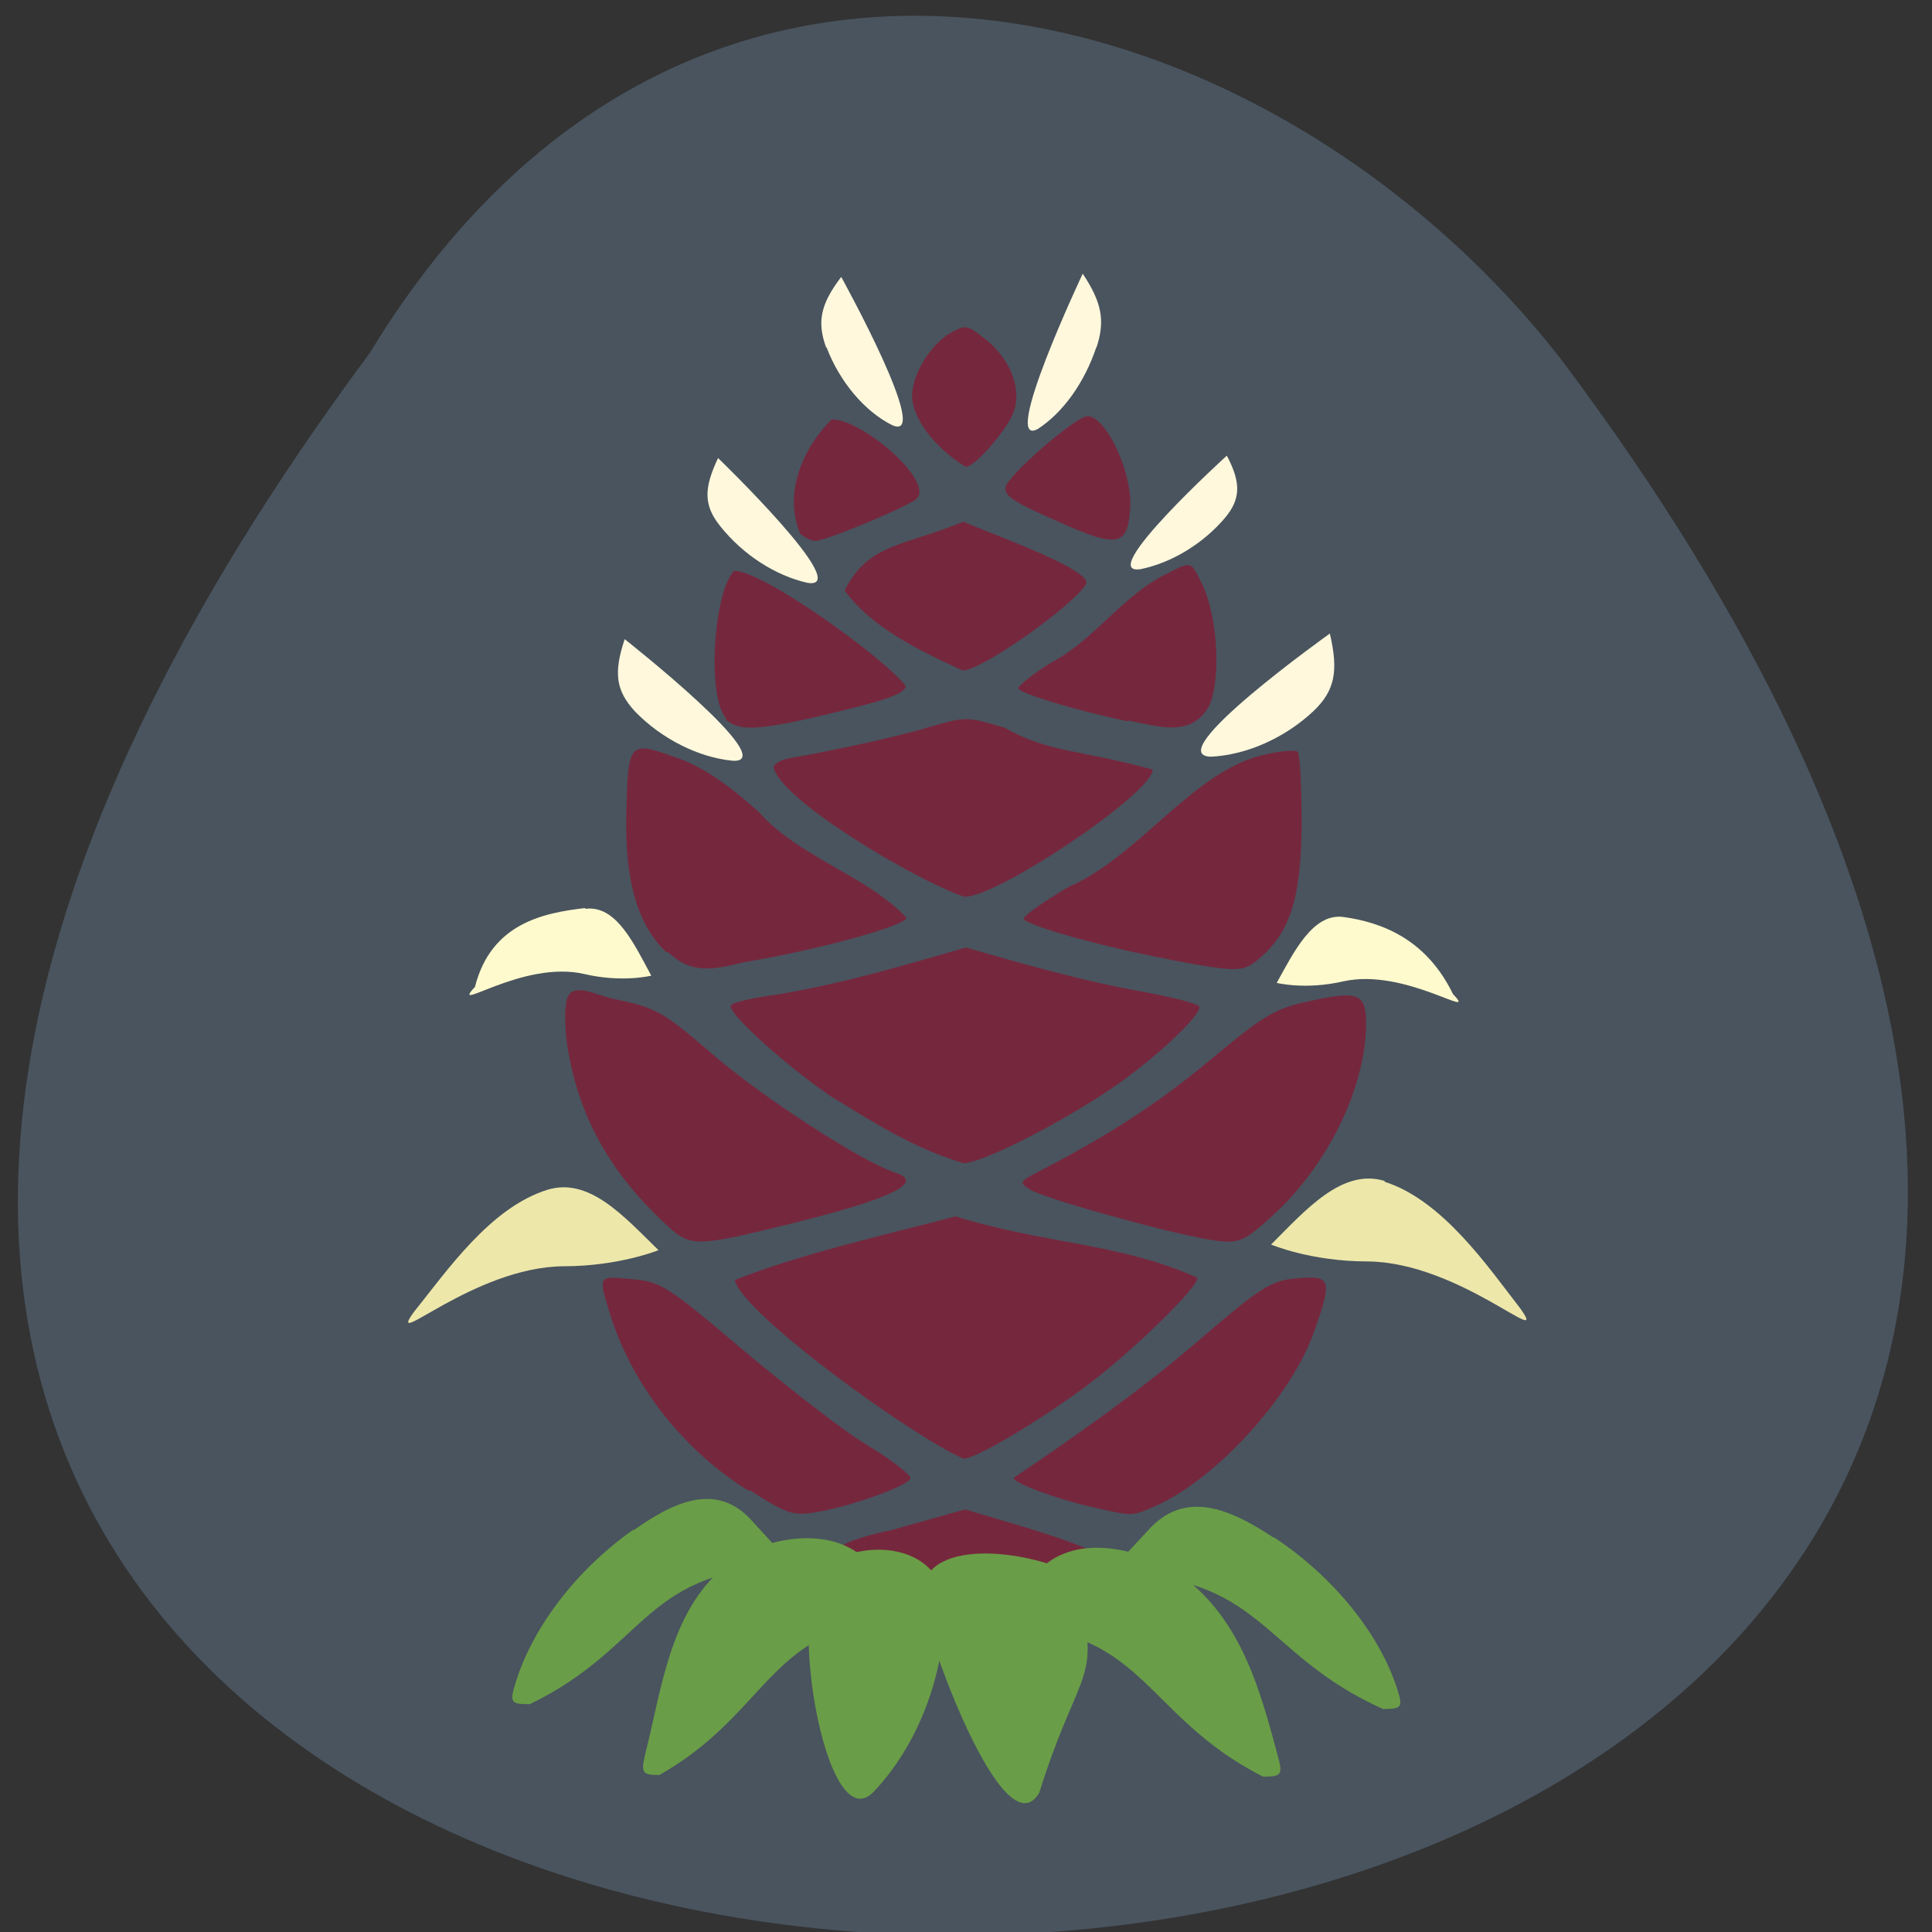 <svg xmlns="http://www.w3.org/2000/svg" viewBox="0 0 24 24"><rect x="0" y="0" width="24" height="24" fill="#333333" stroke="none"/><path d="m 4.59 4.39 c -19.59 26.37 34.2 26 14.83 0.11 c -3.5 -4.54 -10.78 -6.78 -14.83 -0.11" style="fill:#49545f"/><path d="m 11.1 19 l 0.89 -0.25 l 0.77 0.23 c 4.6 1.41 -5.11 0.75 -1.66 0.02 m -1.8 -0.48 c -0.81 -0.5 -1.45 -1.32 -1.72 -2.19 c -0.15 -0.49 -0.16 -0.48 0.27 -0.44 c 0.36 0.03 0.45 0.09 1.38 0.88 c 0.55 0.46 1.24 1 1.54 1.18 c 0.3 0.18 0.54 0.37 0.54 0.41 c 0 0.09 -0.75 0.36 -1.2 0.43 c -0.26 0.04 -0.35 0.01 -0.8 -0.28 m 4.21 0.2 c -0.43 -0.1 -0.93 -0.29 -0.93 -0.35 c 0.74 -0.5 1.54 -1.06 2.22 -1.64 c 0.86 -0.74 0.97 -0.81 1.3 -0.84 c 0.43 -0.04 0.45 0.01 0.2 0.7 c -0.29 0.79 -1.21 1.8 -1.96 2.13 c -0.3 0.13 -0.27 0.13 -0.83 0 m -4.39 -2.81 c 0.83 -0.33 1.91 -0.57 2.74 -0.79 c 1.09 0.34 2.04 0.33 3 0.76 c 0.06 0.08 -0.83 0.95 -1.42 1.38 c -0.6 0.44 -1.33 0.87 -1.48 0.87 c -0.63 -0.27 -2.73 -1.79 -2.84 -2.21 m -0.88 -0.72 c -0.65 -0.61 -1.03 -1.27 -1.18 -2.07 c -0.05 -0.24 -0.06 -0.52 -0.04 -0.63 c 0.02 -0.34 0.35 -0.13 0.6 -0.08 c 0.52 0.11 0.59 0.14 1.25 0.71 c 0.62 0.53 1.84 1.32 2.25 1.45 c 0.36 0.12 -0.06 0.32 -1.26 0.62 c -1.26 0.31 -1.29 0.31 -1.62 0 m 6.62 0.18 c -0.6 -0.12 -1.91 -0.49 -2.07 -0.59 c -0.14 -0.09 -0.14 -0.1 0.09 -0.22 c 0.89 -0.46 1.49 -0.85 2.14 -1.39 c 0.66 -0.55 0.8 -0.64 1.22 -0.73 c 0.62 -0.14 0.72 -0.1 0.72 0.27 c 0 0.8 -0.48 1.77 -1.16 2.39 c -0.4 0.36 -0.42 0.37 -0.95 0.27 m -4.46 -1.7 c -0.52 -0.33 -1.38 -1.09 -1.32 -1.18 c 0.02 -0.04 0.3 -0.1 0.6 -0.14 c 0.82 -0.14 1.52 -0.35 2.32 -0.58 c 0.73 0.21 1.46 0.42 2.2 0.55 c 0.38 0.07 0.7 0.15 0.7 0.19 c 0 0.13 -0.59 0.67 -1.09 1.01 c -0.68 0.46 -1.62 0.93 -1.84 0.93 c -0.57 -0.17 -1.05 -0.46 -1.58 -0.79 m -2.11 -1.83 c -0.35 -0.32 -0.52 -0.88 -0.5 -1.7 c 0.02 -0.91 0.03 -0.93 0.59 -0.73 c 0.33 0.11 0.62 0.3 1.05 0.68 c 0.5 0.57 1.34 0.79 1.84 1.32 c 0 0.1 -1.1 0.4 -2 0.55 c -0.44 0.11 -0.68 0.14 -0.96 -0.12 m 6.24 0.09 c -0.77 -0.14 -1.75 -0.41 -1.82 -0.5 c -0.03 -0.03 0.23 -0.21 0.55 -0.4 c 0.89 -0.39 1.53 -1.42 2.41 -1.64 c 0.21 -0.05 0.41 -0.07 0.44 -0.04 c 0.03 0.03 0.05 0.44 0.05 0.91 c -0.01 0.91 -0.14 1.33 -0.53 1.66 c -0.2 0.17 -0.26 0.17 -1.12 0.01 m -4.91 -2.39 c 0 -0.04 0.09 -0.09 0.19 -0.11 c 0.62 -0.11 1.35 -0.27 1.75 -0.39 c 0.45 -0.13 0.46 -0.13 0.93 0.01 c 0.55 0.31 0.88 0.26 1.84 0.52 c 0 0.29 -1.93 1.59 -2.34 1.58 c -0.58 -0.19 -2.29 -1.2 -2.37 -1.61 m -0.59 -0.61 c -0.24 -0.25 -0.16 -1.56 0.1 -1.83 c 0.36 0 1.85 1.07 2.13 1.43 c 0 0.1 -0.27 0.19 -1.09 0.38 c -0.77 0.18 -1 0.18 -1.15 0.03 m 5 0.03 c -0.63 -0.13 -1.36 -0.35 -1.36 -0.41 c 0 -0.03 0.18 -0.18 0.41 -0.32 c 0.55 -0.29 0.9 -0.86 1.47 -1.12 c 0.28 -0.15 0.27 -0.12 0.4 0.14 c 0.2 0.4 0.24 1.2 0.09 1.52 c -0.22 0.39 -0.61 0.26 -1 0.18 m -3.52 -1.63 c 0.29 -0.57 0.74 -0.54 1.47 -0.84 c 0.25 0.12 1.63 0.6 1.52 0.78 c -0.19 0.29 -1.3 1.07 -1.53 1.07 c -0.5 -0.23 -1.14 -0.53 -1.47 -1 m -0.55 -0.7 c -0.21 -0.5 0.03 -1.06 0.39 -1.42 c 0.38 -0.01 1.32 0.8 1.04 1 c -0.2 0.13 -1.12 0.51 -1.24 0.51 c -0.05 0 -0.13 -0.04 -0.19 -0.09 m 3.25 -0.13 c -0.57 -0.25 -0.71 -0.33 -0.7 -0.44 c 0 -0.13 0.87 -0.89 1.02 -0.89 c 0.23 0 0.56 0.7 0.53 1.14 c -0.03 0.47 -0.15 0.5 -0.85 0.19 m -1.86 -1.58 c 0 -0.27 0.23 -0.64 0.47 -0.78 c 0.2 -0.11 0.21 -0.11 0.45 0.08 c 0.33 0.27 0.46 0.66 0.32 0.95 c -0.12 0.24 -0.47 0.63 -0.57 0.63 c -0.31 -0.18 -0.66 -0.55 -0.67 -0.88" style="fill:#75283d"/><path d="m 6.8 14.78 c -0.71 0.22 -1.25 1.01 -1.66 1.52 c -0.36 0.5 0.74 -0.56 1.86 -0.57 c 0.69 0 1.18 -0.2 1.18 -0.2 c -0.43 -0.42 -0.86 -0.91 -1.38 -0.75" style="fill:#ede7aa"/><g style="fill:#6a9d47"><path d="m 7.87 19 c -0.71 0.5 -1.26 1.22 -1.47 1.92 c -0.07 0.23 -0.05 0.25 0.18 0.25 c 1.48 -0.71 1.43 -1.73 3.29 -1.7 l -0.54 -0.59 c -0.44 -0.48 -0.98 -0.21 -1.46 0.13"/><path d="m 15.83 19.1 c 0.74 0.49 1.31 1.2 1.53 1.89 c 0.07 0.22 0.05 0.24 -0.18 0.24 c -1.54 -0.69 -1.49 -1.7 -3.43 -1.67 l 0.55 -0.59 c 0.46 -0.47 1.02 -0.2 1.52 0.13"/><path d="m 14.7 19.59 c 0.73 0.55 0.96 1.43 1.17 2.21 c 0.07 0.25 0.05 0.27 -0.18 0.27 c -1.52 -0.77 -1.46 -1.9 -3.37 -1.87 l 0.55 -0.65 c 0.45 -0.54 1.34 -0.32 1.83 0.05"/><path d="m 9 19.46 c -0.68 0.57 -0.78 1.52 -0.98 2.31 c -0.06 0.25 -0.05 0.28 0.17 0.28 c 1.42 -0.8 1.37 -1.95 3.15 -1.92 l -0.51 -0.67 c -0.42 -0.55 -1.37 -0.38 -1.82 0"/><path d="m 11.74 20 c -0.02 0.85 -0.35 1.69 -0.88 2.25 c -0.62 0.68 -1.14 -2.53 -0.57 -2.84 c 0.64 -0.34 1.46 -0.13 1.45 0.59"/><path d="m 11.46 19.9 c 0.03 0.39 1.01 3.12 1.45 2.37 c 0.52 -1.66 0.82 -1.34 0.41 -2.73 c -0.68 -0.32 -1.96 -0.43 -1.86 0.36"/></g><g style="fill:#fff8dc"><path d="m 7.89 8.84 c 0.33 0.34 0.79 0.57 1.21 0.61 c 0.63 0.04 -1.34 -1.51 -1.34 -1.51 c -0.14 0.42 -0.11 0.64 0.13 0.9"/><path d="m 16.32 8.83 c -0.36 0.34 -0.84 0.55 -1.28 0.57 c -0.64 -0.02 1.48 -1.53 1.48 -1.53 c 0.11 0.47 0.06 0.71 -0.2 0.96"/><path d="m 8.95 6.54 c 0.28 0.35 0.68 0.61 1.08 0.7 c 0.6 0.1 -1.11 -1.55 -1.11 -1.55 c -0.18 0.38 -0.18 0.59 0.03 0.85"/><path d="m 15.22 6.43 c -0.27 0.32 -0.66 0.56 -1.05 0.64 c -0.58 0.09 1.07 -1.41 1.07 -1.41 c 0.18 0.34 0.17 0.54 -0.02 0.77"/><path d="m 13.62 4.31 c -0.15 0.45 -0.42 0.82 -0.73 1.02 c -0.47 0.25 0.56 -1.93 0.56 -1.93 c 0.24 0.36 0.28 0.59 0.17 0.92"/><path d="m 10.27 4.32 c 0.16 0.42 0.47 0.79 0.81 0.96 c 0.52 0.24 -0.63 -1.84 -0.63 -1.84 c -0.26 0.34 -0.3 0.56 -0.19 0.87"/></g><path d="m 17.2 14.68 c 0.72 0.23 1.28 1.05 1.69 1.58 c 0.37 0.52 -0.76 -0.58 -1.9 -0.59 c -0.71 0 -1.2 -0.21 -1.2 -0.21 c 0.43 -0.43 0.88 -0.95 1.41 -0.79" style="fill:#ede7aa"/><g style="fill:#fffacd"><path d="m 7.27 11.28 c -0.52 0.06 -1.17 0.19 -1.37 0.98 c -0.33 0.35 0.59 -0.34 1.36 -0.16 c 0.47 0.11 0.83 0.02 0.83 0.02 c -0.22 -0.41 -0.44 -0.88 -0.82 -0.83"/><path d="m 16.68 11.39 c 0.52 0.07 1.05 0.3 1.37 0.96 c 0.33 0.34 -0.59 -0.33 -1.36 -0.16 c -0.47 0.11 -0.83 0.02 -0.83 0.02 c 0.22 -0.4 0.45 -0.86 0.82 -0.82"/></g></svg>